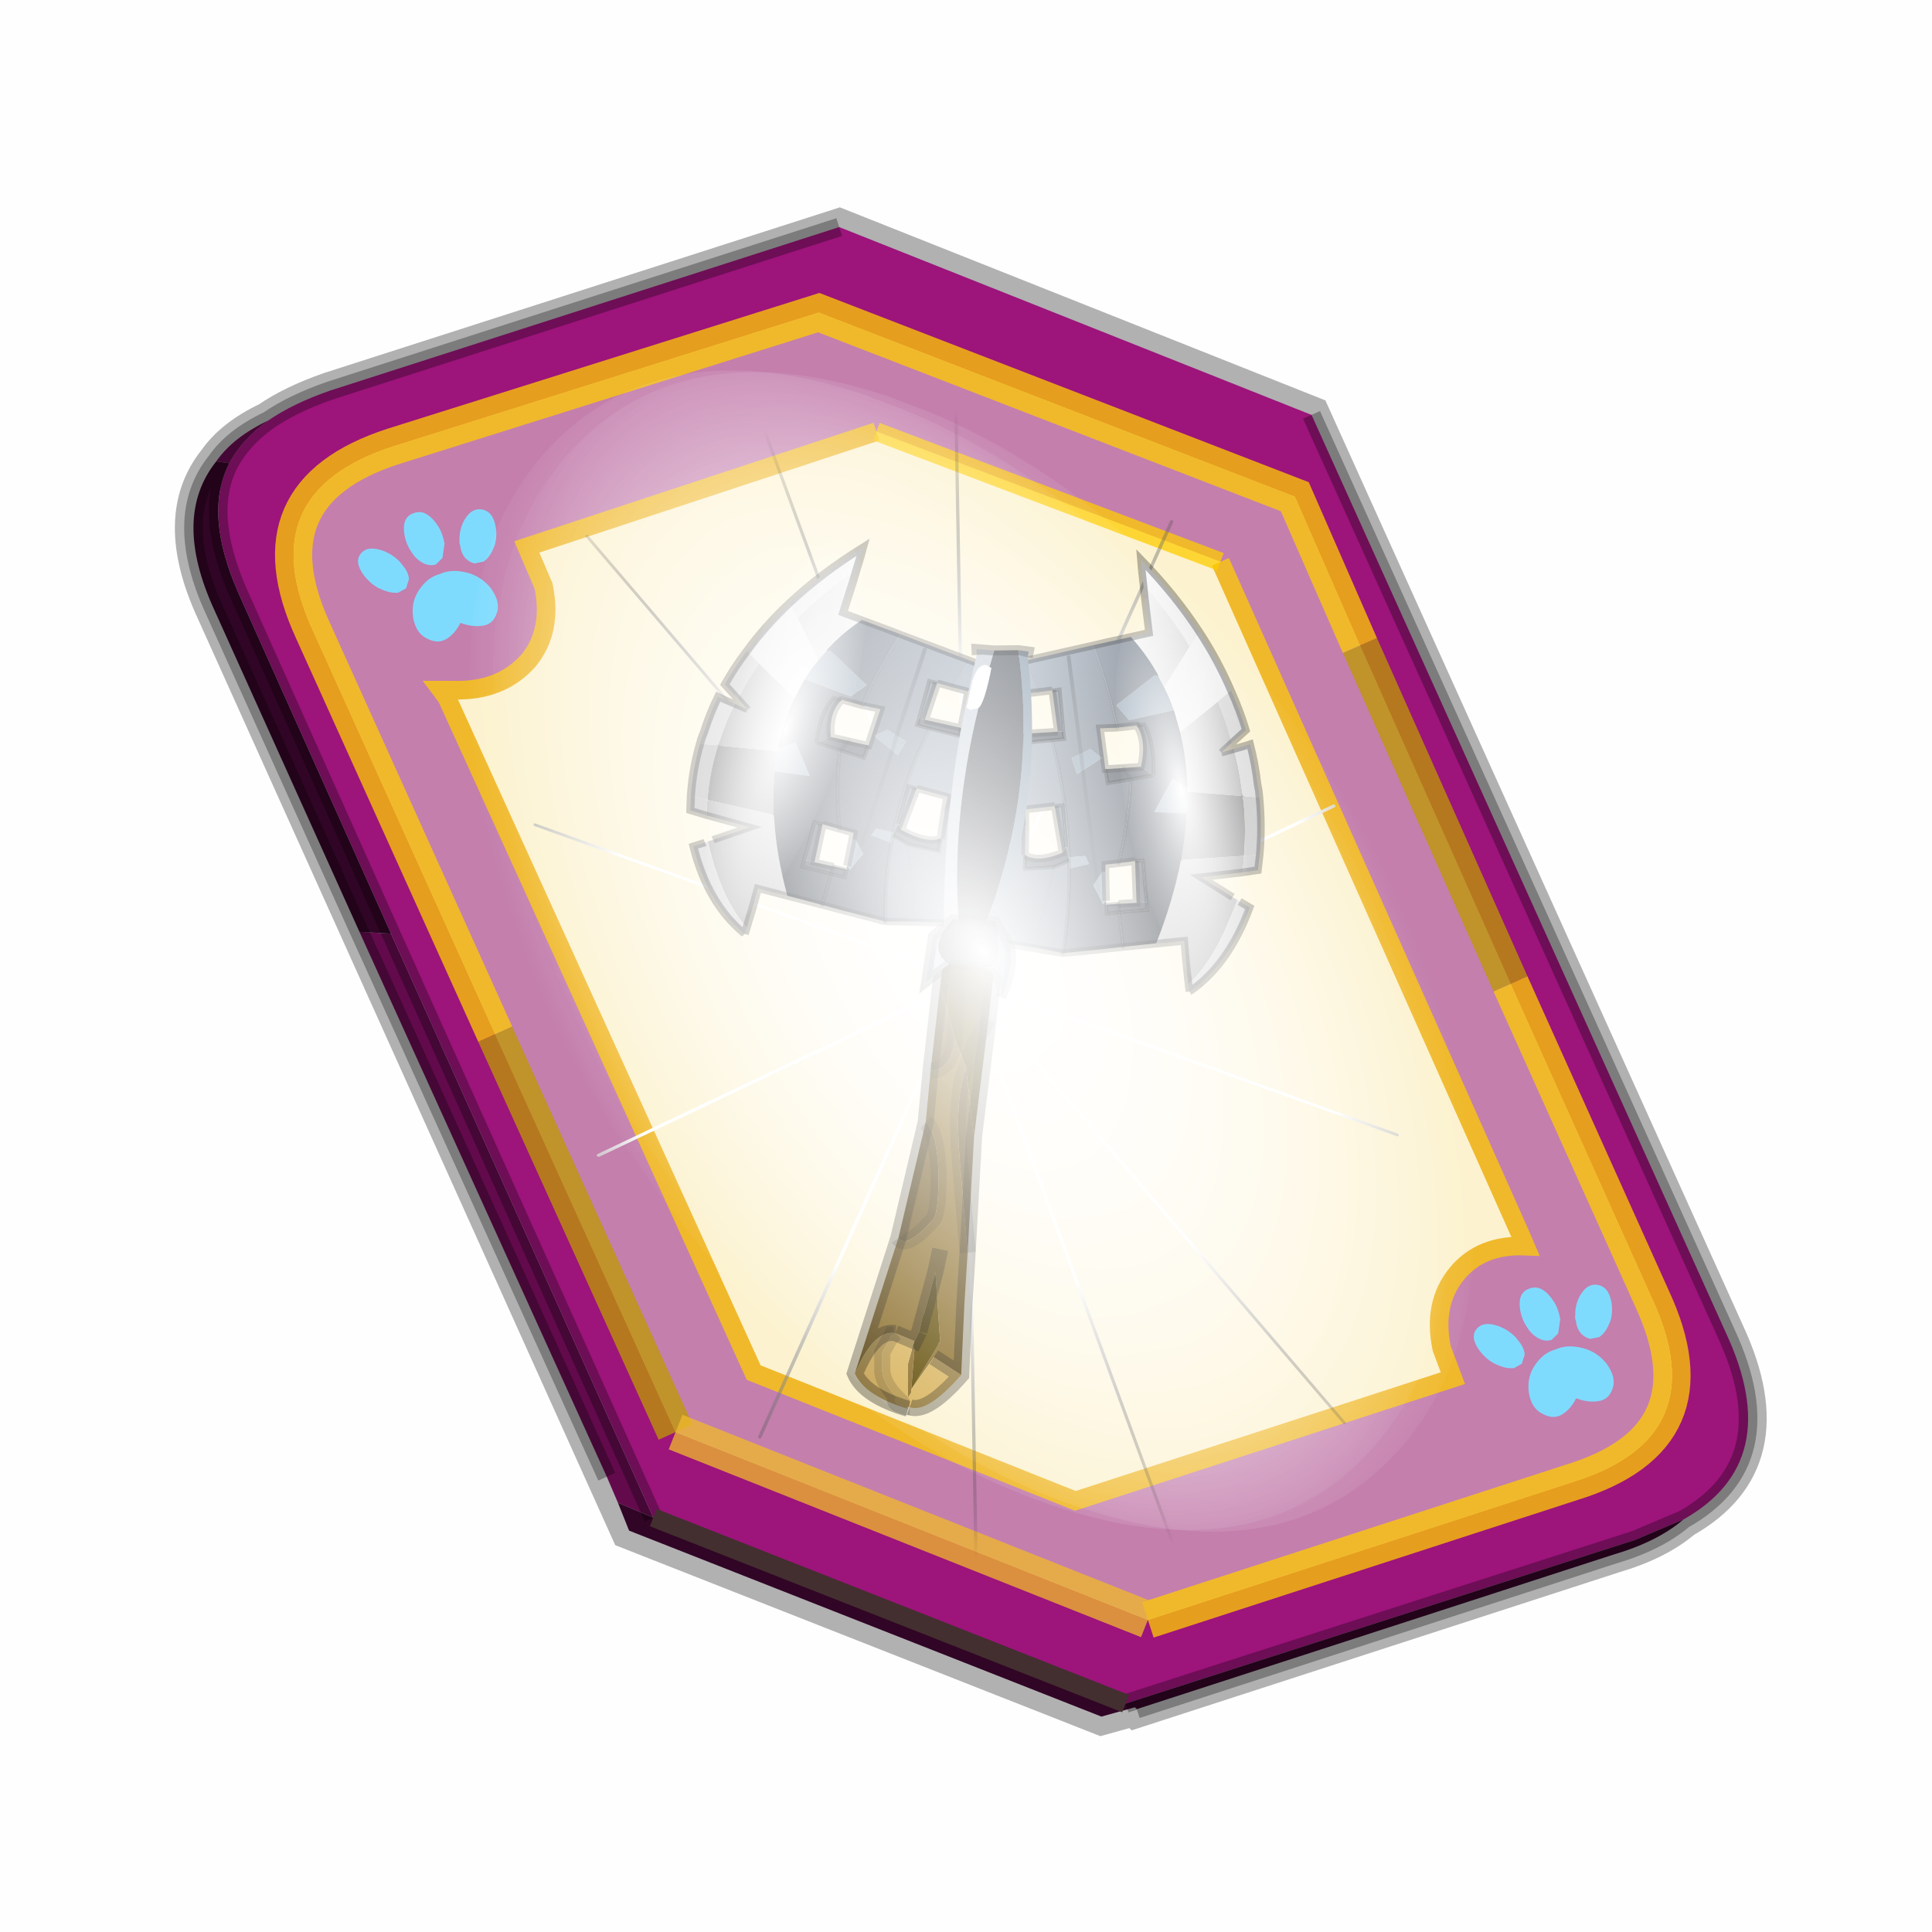 <?xml version='1.0' encoding='UTF-8'?>
<svg xmlns:xlink="http://www.w3.org/1999/xlink" xmlns="http://www.w3.org/2000/svg" version="1.1" width="60px" height="60px" viewBox="0.0 0.0 60.0 60.0"><defs><g id="c1"><path fill="#000000" fill-opacity="0.004" d="M0.0 0.0 L60.0 0.0 60.0 60.0 0.0 60.0 0.0 0.0"/></g><g id="c2"><path fill="none" stroke="#000000" stroke-width="1.0" stroke-opacity="0.302" d="M0.7 12.25 Q-0.45 9.75 0.75 8.25 1.2 7.6 2.15 7.15 2.8 6.7 3.8 6.35 L17.5 1.95 30.2 7.0 41.35 31.7 Q42.95 35.15 40.2 36.7 39.5 37.3 38.3 37.65 L25.5 41.8 25.45 41.75 24.55 42.0 11.85 37.0 0.7 12.25"/><path fill="#9d147b" stroke="none" d="M35.55 22.3 L31.5 13.2 29.75 9.2 16.95 4.25 5.5 7.85 Q1.65 9.1 3.35 12.8 L8.25 23.65 13.1 34.35 25.8 39.4 37.2 35.7 Q41.1 34.5 39.35 30.75 L35.55 22.3 M5.45 20.95 L1.35 11.8 Q0.4 9.65 1.1 8.3 1.45 7.65 2.15 7.15 2.8 6.7 3.8 6.35 L17.5 1.95 30.2 7.0 41.35 31.7 Q42.95 35.15 40.2 36.7 L38.9 37.25 25.2 41.65 12.5 36.65 5.45 20.95"/><path fill="#c47fad" stroke="none" d="M31.5 13.2 L35.55 22.3 39.35 30.75 Q41.1 34.5 37.2 35.7 L25.8 39.4 13.1 34.35 8.25 23.65 3.35 12.8 Q1.65 9.1 5.5 7.85 L16.95 4.25 29.75 9.2 31.5 13.2 M18.5 7.45 L9.1 10.55 9.55 11.6 Q9.8 12.8 9.15 13.6 8.4 14.45 7.1 14.4 L6.8 14.4 6.95 14.6 15.2 32.75 23.85 36.2 34.0 32.9 33.7 32.1 Q33.45 30.9 34.1 30.1 34.75 29.3 35.95 29.35 L35.8 29.0 27.75 10.95 18.5 7.45"/><path fill="#fcf2cf" stroke="none" d="M27.75 10.95 L35.8 29.0 35.95 29.35 Q34.75 29.3 34.1 30.1 33.45 30.9 33.7 32.1 L34.0 32.9 23.85 36.2 15.2 32.75 6.95 14.6 6.8 14.4 7.1 14.4 Q8.4 14.45 9.15 13.6 9.8 12.8 9.55 11.6 L9.1 10.55 18.5 7.45 27.75 10.95"/><path fill="#630a4c" stroke="none" d="M1.1 8.3 L0.75 8.25 Q1.2 7.6 2.15 7.15 1.45 7.65 1.1 8.3 M4.6 20.9 L5.45 20.95 12.5 36.65 11.55 36.25 11.25 35.55 4.6 20.9"/><path fill="#300525" stroke="none" d="M1.1 8.3 Q0.4 9.65 1.35 11.8 L5.45 20.95 4.6 20.9 0.7 12.25 Q-0.45 9.75 0.75 8.25 L1.1 8.3 M12.5 36.65 L25.2 41.65 38.9 37.25 40.2 36.7 Q39.5 37.3 38.3 37.65 L25.5 41.8 25.45 41.75 24.55 42.0 11.85 37.0 11.55 36.25 12.5 36.65"/><path fill="none" stroke="#bf9900" stroke-width="1.0" stroke-opacity="0.749" d="M31.5 13.2 L35.55 22.3 M13.1 34.35 L8.25 23.65"/><path fill="none" stroke="#ffcc00" stroke-width="1.0" stroke-opacity="0.749" d="M35.55 22.3 L39.35 30.75 Q41.1 34.5 37.2 35.7 L25.8 39.4 M8.25 23.65 L3.35 12.8 Q1.65 9.1 5.5 7.85 L16.95 4.25 29.75 9.2 31.5 13.2"/><path fill="none" stroke="#f0b92b" stroke-width="0.5" d="M27.75 10.95 L35.8 29.0 35.95 29.35 Q34.75 29.3 34.1 30.1 33.45 30.9 33.7 32.1 L34.0 32.9 23.85 36.2 15.2 32.75 6.95 14.6 6.8 14.4 7.1 14.4 Q8.4 14.45 9.15 13.6 9.8 12.8 9.55 11.6 L9.1 10.55 18.5 7.45"/><path fill="none" stroke="#000000" stroke-width="0.5" stroke-opacity="0.302" d="M5.45 20.95 L1.35 11.8 Q0.4 9.65 1.1 8.3 M0.75 8.25 Q-0.45 9.75 0.7 12.25 L4.6 20.9 M5.45 20.95 L12.5 36.65 M25.2 41.65 L38.9 37.25 40.2 36.7 Q42.95 35.15 41.35 31.7 L30.2 7.0 M17.5 1.95 L3.8 6.35 Q2.8 6.7 2.15 7.15 1.45 7.65 1.1 8.3 M0.75 8.25 Q1.2 7.6 2.15 7.15 M11.25 35.55 L4.6 20.9 M25.5 41.8 L38.3 37.65 Q39.5 37.3 40.2 36.7"/><path fill="none" stroke="#ffcc00" stroke-width="0.5" stroke-opacity="0.749" d="M18.5 7.45 L27.75 10.95"/><path fill="none" stroke="#f0b92b" stroke-width="1.0" stroke-opacity="0.749" d="M25.8 39.4 L13.1 34.35"/><path fill="none" stroke="#432f2f" stroke-width="0.5" d="M12.5 36.65 L25.2 41.65"/></g><g id="c3"><path fill="#7fdbfe" stroke="none" d="M10.75 4.9 Q10.75 4.6 10.9 4.35 11.25 3.45 11.95 2.75 13.3 1.5 14.35 2.1 15.4 2.7 14.95 4.45 14.7 5.4 14.1 6.15 L13.75 6.5 Q13.1 7.15 12.35 7.35 L11.4 7.2 Q10.95 6.9 10.75 6.4 10.5 5.75 10.75 4.9 M7.5 5.9 Q7.0 5.85 6.6 5.5 6.05 5.0 5.8 4.15 L5.7 3.6 Q5.55 2.65 5.8 1.7 6.25 0.0 7.5 0.0 L7.6 0.0 Q8.85 0.0 9.3 1.7 9.55 2.65 9.4 3.6 L9.3 4.15 8.5 5.5 7.6 5.9 7.5 5.9 M4.35 4.9 Q4.6 5.75 4.35 6.4 L3.7 7.2 2.75 7.35 Q2.0 7.15 1.35 6.5 L1.0 6.15 Q0.4 5.4 0.15 4.45 -0.3 2.7 0.75 2.1 1.8 1.5 3.15 2.75 3.85 3.45 4.2 4.35 L4.35 4.9 M5.5 13.7 Q4.45 13.9 3.65 12.95 2.75 12.0 3.2 10.25 3.7 8.5 5.25 7.6 6.4 6.9 7.55 7.0 8.75 6.9 9.9 7.6 11.45 8.5 11.95 10.25 12.35 12.0 11.5 12.95 10.7 13.9 9.65 13.7 8.55 13.5 7.55 12.6 6.55 13.5 5.5 13.7"/></g><g id="c4"><g><use transform="matrix(1.0,0.0,0.0,1.0,0.0,0.0)" xlink:href="#c3"/></g></g><radialGradient gradientUnits="userSpaceOnUse" r="819.2" cx="0" cy="0" spreadMethod="pad" gradientTransform="matrix(0.091,0.0,0.0,0.091,0.6,3.4)" id="gradient1"><stop offset="0.0" stop-color="#ffffff"/><stop offset="1.0" stop-color="#ffffff" stop-opacity="0.0"/></radialGradient><g id="c5"><path stroke="none" fill="url(#gradient1)" d="M36.65 -54.65 Q60.05 -42.0 69.75 -17.95 80.55 8.9 68.0 34.1 55.45 59.35 26.8 68.2 -1.8 77.05 -29.7 64.3 -57.6 51.6 -68.45 24.75 -79.3 -2.05 -66.75 -27.25 L-66.7 -27.3 Q-54.1 -52.5 -25.5 -61.4 3.1 -70.2 31.0 -57.5 L36.65 -54.65"/></g><g id="c6"><g><use transform="matrix(1.0,0.0,0.0,1.0,0.0,0.0)" xlink:href="#c5"/></g></g><radialGradient gradientUnits="userSpaceOnUse" r="819.2" cx="0" cy="0" spreadMethod="pad" gradientTransform="matrix(0.209,0.0,0.0,0.177,67.15,107.2)" id="gradient2"><stop offset="0.357" stop-color="#ffffff"/><stop offset="0.671" stop-opacity="0.0"/></radialGradient><g id="c7"><path fill="none" stroke-linejoin="round" stroke-linecap="round" stroke="url(#gradient2)" stroke-width="0.5" d="M136.55 165.8 L68.6 106.0 68.4 106.0 118.25 201.5 M68.3 105.8 L68.35 105.8 68.3 105.8 68.3 105.85 68.4 106.0 68.3 106.0 86.55 211.5 M68.3 105.8 L68.3 105.85 68.3 106.0 68.15 105.95 18.25 151.55 M68.3 105.85 L68.25 105.85 68.3 106.0 50.0 193.2 M68.25 105.85 L68.15 105.95 0.05 97.7 M68.3 105.85 L68.25 105.8 68.25 105.85 M68.25 105.8 L68.2 105.7 0.0 45.7 M68.3 105.8 L68.25 105.75 68.25 105.8 M68.25 105.75 L68.2 105.7 18.25 10.05 M68.6 106.0 L68.35 105.8 118.25 60.15 M86.6 18.35 L68.3 105.8 M136.6 114.25 L68.6 106.0 M68.25 105.75 L49.95 0.05"/></g><g id="c8"><g><use transform="matrix(1.0,0.0,0.0,1.0,0.0,0.0)" xlink:href="#c7"/></g></g><g id="c9"><g><use transform="matrix(1.0,0.0,0.0,1.0,0.0,0.0)" xlink:href="#c2"/></g><g><use transform="matrix(0.239,-0.087,0.1,0.234,34.25,31.15)" xlink:href="#c4"/></g><g><use transform="matrix(0.239,-0.087,0.1,0.234,4.25,10.3)" xlink:href="#c4"/></g><g><use transform="matrix(0.141,-0.038,0.111,0.226,20.25,20.65)" filter="url(#filter7)" xlink:href="#c6"/></g><g><use transform="matrix(-0.155,0.051,0.084,0.147,22.6,3.15)" filter="url(#filter8)" xlink:href="#c8"/></g></g><filter id="filter7"><feColorMatrix in="SourceGraphic" type="matrix" values="0.0 0.0 0.0 0.0 0.797 0.0 0.0 0.0 0.0 0.598 0.0 0.0 0.0 0.0 0.199 0.0 0.0 0.0 1.0 0.0" result="cxform"/><feComposite operator="in" in2="SourceGraphic" result="color-xform"/></filter><filter id="filter8"><feColorMatrix in="SourceGraphic" type="matrix" values="0.0 0.0 0.0 0.0 0.996 0.0 0.0 0.0 0.0 0.996 0.0 0.0 0.0 0.0 0.996 0.0 0.0 0.0 1.0 0.0" result="cxform"/><feComposite operator="in" in2="SourceGraphic" result="color-xform"/></filter><linearGradient gradientUnits="userSpaceOnUse" x1="-819.2" x2="819.2" spreadMethod="pad" gradientTransform="matrix(0,-0.003,0.001,0.002,30.15,30.5)" id="gradient3"><stop offset="0.0" stop-color="#644f09"/><stop offset="1.0" stop-color="#302504"/></linearGradient><g id="c10"><path stroke="none" fill="url(#gradient3)" d="M29.2 30.6 L29.4 29.0 Q29.5 28.9 29.55 28.95 29.65 28.75 29.9 28.7 L30.1 28.65 30.95 29.4 30.7 31.65 30.25 35.3 30.0 33.15 29.65 32.25 29.2 30.6 M29.55 28.95 Q29.85 30.15 29.65 32.25 29.85 30.15 29.55 28.95 M30.7 31.65 L30.25 32.45 30.0 33.15 30.25 32.45 30.7 31.65"/><path fill="#8c6e2a" stroke="none" d="M30.05 38.9 L29.95 40.5 29.85 42.7 29.0 42.15 28.3 43.15 28.3 43.25 28.2 43.4 28.2 42.35 28.35 41.8 28.4 41.9 28.3 43.15 29.15 41.75 29.15 41.7 29.2 41.7 29.05 39.5 28.7 40.8 28.65 40.9 28.55 41.35 28.4 41.65 27.8 41.4 Q27.15 41.3 26.6 42.55 L26.55 42.65 27.9 38.45 Q28.15 38.8 28.95 37.9 29.15 37.75 29.15 36.45 29.1 35.15 28.75 34.85 L28.9 33.25 Q29.55 33.25 29.65 32.25 L30.0 33.15 Q29.65 34.1 29.8 35.95 L30.05 38.9 M29.2 38.8 L29.05 39.5 29.2 38.8"/><path fill="#705721" stroke="none" d="M30.25 35.3 L30.05 38.9 29.8 35.95 Q29.65 34.1 30.0 33.15 L30.25 35.3 M27.9 38.45 L28.75 34.85 Q29.1 35.15 29.15 36.45 29.15 37.75 28.95 37.9 28.15 38.8 27.9 38.45 M28.9 33.25 L29.2 30.6 29.65 32.25 Q29.55 33.25 28.9 33.25"/><path fill="#644f09" stroke="none" d="M28.55 41.35 L28.65 40.9 28.7 40.8 29.05 39.5 29.2 41.7 29.15 41.7 29.15 41.75 28.3 43.15 28.4 41.9 28.35 41.8 28.4 41.65 28.55 41.35 28.7 40.8 28.55 41.35"/><path fill="#c9a658" stroke="none" d="M28.15 43.7 L28.2 43.75 Q26.85 43.35 26.55 42.65 L26.6 42.55 Q27.15 41.3 27.8 41.4 L27.75 41.45 27.7 41.45 27.4 42.0 27.4 42.6 Q27.45 43.0 27.85 43.4 27.65 43.55 28.15 43.7"/><path fill="#d9b560" stroke="none" d="M29.85 42.7 Q28.8 43.9 28.25 43.7 L28.15 43.7 Q27.65 43.55 27.85 43.4 27.45 43.0 27.4 42.6 L27.4 42.0 27.7 41.45 27.75 41.45 27.8 41.4 28.4 41.65 28.35 41.8 28.2 42.35 28.2 43.4 28.3 43.25 28.3 43.15 29.0 42.15 29.85 42.7"/><path fill="none" stroke="#000000" stroke-width="0.5" stroke-opacity="0.302" d="M29.2 30.6 L29.4 29.0 Q29.5 28.9 29.55 28.95 29.65 28.75 29.9 28.7 L30.1 28.65 30.95 29.4 30.7 31.65 30.25 35.3 30.05 38.9 29.95 40.5 29.85 42.7 Q28.8 43.9 28.25 43.7 M28.2 43.75 Q26.85 43.35 26.55 42.65 L27.9 38.45 28.75 34.85 28.9 33.25 29.2 30.6 M28.7 40.8 L29.05 39.5 29.2 38.8 M27.8 41.4 Q27.15 41.3 26.6 42.55 L26.55 42.65 M29.0 42.15 L29.85 42.7 M28.55 41.35 L28.4 41.65 27.8 41.4 M28.7 40.8 L28.55 41.35"/><path fill="none" stroke="#000000" stroke-width="0.5" stroke-opacity="0.153" d="M28.25 43.7 L28.15 43.7 Q27.65 43.55 27.85 43.4 27.45 43.0 27.4 42.6 L27.4 42.0 27.7 41.45 27.75 41.45 27.8 41.4 M29.65 32.25 Q29.85 30.15 29.55 28.95 M30.0 33.15 L30.25 32.45 30.7 31.65 M27.9 38.45 Q28.15 38.8 28.95 37.9 29.15 37.75 29.15 36.45 29.1 35.15 28.75 34.85 M30.05 38.9 L29.8 35.95 Q29.65 34.1 30.0 33.15 M28.9 33.25 Q29.55 33.25 29.65 32.25"/></g><linearGradient gradientUnits="userSpaceOnUse" x1="-819.2" x2="819.2" spreadMethod="pad" gradientTransform="matrix(0.023,0.0,-0.001,0.025,26.45,29.7)" id="gradient4"><stop offset="0.0" stop-color="#66717d"/><stop offset="1.0" stop-color="#adb9c7"/></linearGradient><linearGradient gradientUnits="userSpaceOnUse" x1="-819.2" x2="819.2" spreadMethod="pad" gradientTransform="matrix(0.018,0.007,-0.011,0.024,11.35,20.25)" id="gradient5"><stop offset="0.0" stop-color="#cfcfcf"/><stop offset="1.0" stop-color="#fafafa"/></linearGradient><linearGradient gradientUnits="userSpaceOnUse" x1="-819.2" x2="819.2" spreadMethod="pad" gradientTransform="matrix(0.018,0.007,-0.011,0.024,11.35,20.25)" id="gradient6"><stop offset="0.0" stop-color="#919191"/><stop offset="1.0" stop-color="#fafafa"/></linearGradient><linearGradient gradientUnits="userSpaceOnUse" x1="-819.2" x2="819.2" spreadMethod="pad" gradientTransform="matrix(0.018,0.007,-0.011,0.024,11.35,20.25)" id="gradient7"><stop offset="0.0" stop-color="#e3e3e3"/><stop offset="1.0" stop-color="#fafafa"/></linearGradient><linearGradient gradientUnits="userSpaceOnUse" x1="-819.2" x2="819.2" spreadMethod="pad" gradientTransform="matrix(0.023,0.0,-0.001,0.025,26.45,29.7)" id="gradient8"><stop offset="0.0" stop-color="#3f454d"/><stop offset="1.0" stop-color="#a6b1bf"/></linearGradient><linearGradient gradientUnits="userSpaceOnUse" x1="-819.2" x2="819.2" spreadMethod="pad" gradientTransform="matrix(0.023,0.0,-0.001,0.025,26.45,29.7)" id="gradient9"><stop offset="0.0" stop-color="#434952"/><stop offset="1.0" stop-color="#adb9c7"/></linearGradient><linearGradient gradientUnits="userSpaceOnUse" x1="-819.2" x2="819.2" spreadMethod="pad" gradientTransform="matrix(0.018,0.007,-0.011,0.024,11.35,20.25)" id="gradient10"><stop offset="0.0" stop-color="#b8b8b8"/><stop offset="1.0" stop-color="#fafafa"/></linearGradient><linearGradient gradientUnits="userSpaceOnUse" x1="-819.2" x2="819.2" spreadMethod="pad" gradientTransform="matrix(0.018,0.007,-0.011,0.024,11.35,20.25)" id="gradient11"><stop offset="0.0" stop-color="#c7c7c7"/><stop offset="1.0" stop-color="#fafafa"/></linearGradient><linearGradient gradientUnits="userSpaceOnUse" x1="-819.2" x2="819.2" spreadMethod="pad" gradientTransform="matrix(0.018,0.007,-0.011,0.024,11.35,20.25)" id="gradient12"><stop offset="0.0" stop-color="#b3b3b3"/><stop offset="1.0" stop-color="#fafafa"/></linearGradient><linearGradient gradientUnits="userSpaceOnUse" x1="-819.2" x2="819.2" spreadMethod="pad" gradientTransform="matrix(0.018,0.007,-0.011,0.024,11.35,20.25)" id="gradient13"><stop offset="0.0" stop-color="#c9c9c9"/><stop offset="1.0" stop-color="#fafafa"/></linearGradient><linearGradient gradientUnits="userSpaceOnUse" x1="-819.2" x2="819.2" spreadMethod="pad" gradientTransform="matrix(0.006,0.0,-0,0.004,6.6,26.15)" id="gradient14"><stop offset="0.0" stop-opacity="0.612"/><stop offset="1.0" stop-opacity="0.0"/></linearGradient><linearGradient gradientUnits="userSpaceOnUse" x1="-819.2" x2="819.2" spreadMethod="pad" gradientTransform="matrix(-0.015,0.0,0.001,-0.018,25.4,30.35)" id="gradient15"><stop offset="0.0" stop-opacity="0.2"/><stop offset="1.0" stop-opacity="0.0"/></linearGradient><linearGradient gradientUnits="userSpaceOnUse" x1="-819.2" x2="819.2" spreadMethod="pad" gradientTransform="matrix(0.015,0.0,-0.001,0.019,23.45,27.95)" id="gradient16"><stop offset="0.0" stop-opacity="0.2"/><stop offset="1.0" stop-opacity="0.0"/></linearGradient><linearGradient gradientUnits="userSpaceOnUse" x1="-819.2" x2="819.2" spreadMethod="pad" gradientTransform="matrix(0.015,0.0,-0.001,0.018,29.75,33.9)" id="gradient17"><stop offset="0.0" stop-opacity="0.2"/><stop offset="1.0" stop-opacity="0.0"/></linearGradient><linearGradient gradientUnits="userSpaceOnUse" x1="-819.2" x2="819.2" spreadMethod="pad" gradientTransform="matrix(-0.015,0.0,0.001,-0.019,31.6,36.3)" id="gradient18"><stop offset="0.0" stop-opacity="0.2"/><stop offset="1.0" stop-opacity="0.0"/></linearGradient><g id="c11"><path fill="#94a5b4" stroke="none" d="M25.4 12.05 L26.85 11.3 27.35 11.5 29.35 17.55 26.85 18.2 22.65 13.8 Q24.0 12.8 25.4 12.05 M28.25 27.05 L27.05 24.3 29.0 24.2 29.65 25.4 28.25 27.05 29.65 25.4 30.4 26.55 28.6 27.9 28.25 27.05 M15.4 21.25 L17.75 21.3 17.3 26.25 13.6 23.95 15.2 21.6 15.4 21.25 M18.25 36.35 L18.6 36.5 18.6 37.85 17.15 39.45 18.6 37.85 18.6 38.55 18.55 38.7 17.15 39.45 16.15 40.0 16.05 39.4 18.25 36.35 M23.35 37.45 L23.1 37.8 22.45 38.6 20.65 36.7 21.65 36.1 23.35 37.45"/><path fill="#999999" stroke="none" d="M13.6 23.95 Q12.1 26.5 10.8 29.4 L4.2 24.3 Q5.95 21.2 8.2 18.55 L8.75 17.95 15.2 21.6 13.6 23.95"/><path fill="#c7c7c7" stroke="none" d="M2.55 23.0 Q4.4 19.7 6.8 16.85 L8.75 17.95 8.2 18.55 Q5.95 21.2 4.2 24.3 L2.55 23.0"/><path stroke="none" fill="url(#gradient4)" d="M42.65 19.5 L44.25 21.2 44.25 21.25 44.25 21.2 44.85 21.85 45.45 22.5 25.55 52.2 20.35 49.7 24.3 39.65 20.35 49.7 16.95 48.25 Q19.55 42.7 23.1 37.8 L23.35 37.45 Q27.85 31.25 33.85 26.1 L36.8 28.5 37.5 27.55 40.55 23.3 39.0 22.0 42.65 19.5 44.25 21.25 44.85 21.85 44.25 21.25 42.65 19.5 M30.6 37.1 Q36.1 33.25 44.25 21.25 36.1 33.25 30.6 37.1 L31.7 35.55 28.7 33.0 27.9 32.3 24.4 36.55 23.1 37.8 24.3 39.65 27.35 42.0 28.35 40.5 30.6 37.1"/><path stroke="none" fill="url(#gradient5)" d="M25.65 3.45 Q31.05 1.25 37.4 0.0 L36.5 1.1 35.3 2.5 35.25 2.55 Q30.9 3.6 27.05 5.15 L25.6 5.8 25.65 3.45 M36.5 1.1 L35.25 2.55 36.5 1.1"/><path stroke="none" fill="url(#gradient6)" d="M6.3 39.4 L4.5 37.9 2.7 40.1 0.85 42.3 0.85 42.25 2.7 40.1 0.85 42.25 Q-0.35 37.45 1.7 29.55 L2.4 29.6 7.35 29.8 3.2 26.25 3.15 26.2 3.95 24.7 4.2 24.3 10.8 29.4 10.8 29.5 Q8.7 34.35 7.4 40.25 L6.3 39.4 M13.2 13.5 L14.3 14.85 13.9 13.0 Q16.45 10.85 18.45 9.6 L20.35 15.7 Q17.65 18.1 15.4 21.25 L15.2 21.6 8.75 17.95 8.75 17.9 9.35 17.3 Q11.1 15.3 13.2 13.55 L13.2 13.5 M35.3 2.5 L34.1 3.9 31.1 7.3 32.8 9.1 Q29.8 9.8 27.15 11.1 L26.85 11.3 25.4 12.05 25.6 5.8 27.05 5.15 Q30.9 3.6 35.25 2.55 L35.3 2.5 M35.25 2.55 L34.1 3.9 35.25 2.55 M14.3 14.85 L13.2 13.55 14.3 14.85"/><path stroke="none" fill="url(#gradient7)" d="M17.8 7.45 Q21.45 5.15 25.65 3.45 L25.6 5.8 25.4 12.05 Q24.0 12.8 22.65 13.8 L20.35 15.7 18.45 9.6 17.8 7.45"/><path stroke="none" fill="url(#gradient8)" d="M32.8 9.1 L35.0 11.4 36.3 12.75 36.3 12.8 Q31.3 16.3 27.6 19.9 L25.6 18.2 24.85 17.55 Q22.6 18.5 20.1 22.35 L22.3 24.45 Q19.25 29.45 17.45 34.4 L15.8 32.95 15.0 32.3 11.5 36.55 10.85 37.3 13.75 39.65 10.8 43.1 7.4 40.25 Q8.7 34.35 10.8 29.5 L10.8 29.4 Q12.1 26.5 13.6 23.95 L17.3 26.25 17.75 21.3 15.4 21.25 Q17.65 18.1 20.35 15.7 L22.65 13.8 26.85 18.2 29.35 17.55 27.35 11.5 26.85 11.3 27.15 11.1 Q29.8 9.8 32.8 9.1 M35.0 11.4 L36.3 12.8 35.0 11.4"/><path stroke="none" fill="url(#gradient9)" d="M16.95 48.25 L12.55 44.6 11.55 43.75 10.8 43.1 13.75 39.65 15.05 40.75 15.75 39.8 16.05 39.4 16.15 40.0 17.15 39.45 18.55 38.7 18.6 38.55 18.6 37.85 18.6 36.5 18.25 36.35 18.8 35.55 17.45 34.4 Q19.25 29.45 22.3 24.45 L24.55 26.6 25.85 25.25 29.45 21.25 27.6 19.9 Q31.3 16.3 36.3 12.8 L42.65 19.5 36.3 12.8 36.3 12.75 42.65 19.5 39.0 22.0 37.5 20.7 36.75 20.05 33.25 24.3 32.6 25.05 33.85 26.1 Q27.85 31.25 23.35 37.45 L21.65 36.1 20.65 36.7 22.45 38.6 23.1 37.8 Q19.55 42.7 16.95 48.25 M29.65 25.4 L29.0 24.2 27.05 24.3 28.25 27.05 18.6 37.85 28.25 27.05 28.6 27.9 30.4 26.55 29.65 25.4 38.15 15.9 29.65 25.4 M12.55 44.6 L17.15 39.45 12.55 44.6"/><path stroke="none" fill="url(#gradient10)" d="M13.25 10.6 Q15.4 8.9 17.8 7.45 L18.45 9.6 Q16.45 10.85 13.9 13.0 L13.25 10.6"/><path stroke="none" fill="url(#gradient11)" d="M6.8 16.85 L7.35 16.2 7.95 15.6 Q9.7 13.6 11.75 11.8 L12.1 12.25 13.2 13.5 13.2 13.55 Q11.1 15.3 9.35 17.3 L8.75 17.9 8.75 17.95 6.8 16.85 M12.1 12.25 L13.2 13.55 12.1 12.25"/><path stroke="none" fill="url(#gradient12)" d="M3.15 26.2 L1.6 24.8 2.55 23.0 4.2 24.3 3.95 24.7 3.15 26.2"/><path stroke="none" fill="url(#gradient13)" d="M0.85 42.3 L0.2 43.0 Q-2.15 37.35 -0.25 29.45 L1.3 29.55 1.7 29.55 Q-0.35 37.45 0.85 42.25 L0.85 42.3 M0.85 42.25 L0.2 43.0 0.85 42.25"/><path fill="#4c535c" stroke="none" d="M23.9 23.75 Q23.55 24.15 22.3 24.45 23.55 24.15 23.9 23.75 L25.85 25.25 24.55 26.6 22.3 24.45 20.1 22.35 22.1 22.35 23.9 23.75 M13.75 39.65 L10.85 37.3 11.5 36.55 12.55 37.35 14.45 38.8 15.75 39.8 15.05 40.75 13.75 39.65 14.45 38.8 13.75 39.65"/><path fill="#565e68" stroke="none" d="M28.35 40.5 L27.35 42.0 24.3 39.65 23.1 37.8 24.4 36.55 24.4 37.45 Q26.3 40.35 28.35 40.5 M33.25 24.3 L33.85 24.7 33.85 24.75 37.5 27.55 36.8 28.5 33.85 26.1 32.6 25.05 33.25 24.3"/><path fill="#5d646e" stroke="none" d="M22.1 22.35 L20.1 22.35 Q22.6 18.5 24.85 17.55 L25.6 18.2 Q23.35 19.15 22.1 22.35 M11.5 36.55 L15.0 32.3 15.8 32.95 12.55 37.35 11.5 36.55"/><path fill="#7e8a96" stroke="none" d="M37.5 20.7 L33.85 24.75 33.85 24.7 33.25 24.3 36.75 20.05 37.5 20.7 M24.4 36.55 L27.9 32.3 28.7 33.0 24.4 37.45 24.4 36.55"/><path fill="none" stroke="#000000" stroke-width="0.5" stroke-opacity="0.302" d="M8.75 17.9 L8.75 17.95"/><path fill="none" stroke-linejoin="round" stroke-linecap="round" stroke="url(#gradient14)" stroke-width="0.5" d="M10.8 29.4 L10.8 29.5"/><path fill="none" stroke-linejoin="round" stroke-linecap="round" stroke="url(#gradient15)" stroke-width="0.5" d="M28.25 27.05 L29.65 25.4 38.15 15.9 M18.6 37.85 L28.25 27.05 M17.15 39.45 L18.6 37.85 M17.15 39.45 L12.55 44.6"/><path fill="none" stroke-linejoin="round" stroke-linecap="round" stroke="url(#gradient16)" stroke-width="0.5" d="M22.3 24.45 Q23.55 24.15 23.9 23.75 M27.6 19.9 Q31.3 16.3 36.3 12.8 L36.3 12.75 M10.8 43.1 L13.75 39.65 14.45 38.8 M17.45 34.4 Q19.25 29.45 22.3 24.45"/><path fill="none" stroke-linejoin="round" stroke-linecap="round" stroke="url(#gradient17)" stroke-width="0.5" d="M39.0 22.0 L42.65 19.5 M33.85 26.1 Q27.85 31.25 23.35 37.45 L23.1 37.8 Q19.55 42.7 16.95 48.25"/><path fill="none" stroke-linejoin="round" stroke-linecap="round" stroke="url(#gradient18)" stroke-width="0.5" d="M44.25 21.25 L44.25 21.2 M44.25 21.25 Q36.1 33.25 30.6 37.1 M24.3 39.65 L20.35 49.7"/><path fill="none" stroke="#000000" stroke-width="0.5" stroke-opacity="0.302" d="M28.35 40.5 L27.35 42.0 24.3 39.65 M20.1 22.35 L22.3 24.45 24.55 26.6 25.85 25.25 M25.6 18.2 L24.85 17.55 Q22.6 18.5 20.1 22.35 M37.5 20.7 L36.75 20.05 33.25 24.3 M13.75 39.65 L10.85 37.3 11.5 36.55 15.0 32.3 15.8 32.95 M15.75 39.8 L15.05 40.75 13.75 39.65 M14.45 38.8 L15.75 39.8 M37.5 27.55 L36.8 28.5 33.85 26.1 32.6 25.05 33.25 24.3 M24.4 36.55 L27.9 32.3 28.7 33.0 M23.1 37.8 L24.3 39.65"/><path fill="none" stroke="#000000" stroke-width="1.0" stroke-opacity="0.302" d="M42.65 19.5 L44.25 21.25 M44.85 21.85 L45.45 22.5 25.55 52.2 16.95 48.25 12.55 44.6 11.55 43.75 6.3 39.4 4.5 37.9 2.7 40.1 M0.2 43.0 Q-2.15 37.35 -0.25 29.45 L1.3 29.55 M2.4 29.6 L7.35 29.8 3.2 26.25 3.15 26.2 1.6 24.8 2.55 23.0 Q4.4 19.7 6.8 16.85 L7.35 16.2 7.95 15.6 Q9.7 13.6 11.75 11.8 L12.1 12.25 M14.3 14.85 L13.25 10.6 Q15.4 8.9 17.8 7.45 21.45 5.15 25.65 3.45 31.05 1.25 37.4 0.0 L36.5 1.1 M34.1 3.9 L31.1 7.3 32.8 9.1 35.0 11.4 M44.85 21.85 L44.25 21.25 M30.6 37.1 L28.35 40.5 M34.1 3.9 L35.25 2.55 36.5 1.1 M23.9 23.75 L22.1 22.35 Q23.35 19.15 25.6 18.2 L27.6 19.9 29.45 21.25 25.85 25.25 23.9 23.75 M36.3 12.8 L35.0 11.4 M37.5 20.7 L39.0 22.0 M42.65 19.5 L36.3 12.8 M33.85 24.75 L37.5 20.7 M33.85 24.75 L37.5 27.55 40.55 23.3 39.0 22.0 M15.8 32.95 L17.45 34.4 18.8 35.55 18.25 36.35 16.05 39.4 M13.2 13.55 L14.3 14.85 M13.2 13.55 L12.1 12.25 M0.85 42.25 L2.7 40.1 M0.2 43.0 L0.85 42.25 M14.45 38.8 L12.55 37.35 15.8 32.95 M28.7 33.0 L31.7 35.55 30.6 37.1 M28.7 33.0 L24.4 37.45 Q26.3 40.35 28.35 40.5"/></g><g id="c12"><g><use transform="matrix(1.0,0.0,0.0,1.0,0.0,0.0)" xlink:href="#c11"/></g></g><linearGradient gradientUnits="userSpaceOnUse" x1="-819.2" x2="819.2" spreadMethod="pad" gradientTransform="matrix(-0.005,0.007,-0.008,-0.004,6.85,6.5)" id="gradient19"><stop offset="0.0" stop-color="#5d636b"/><stop offset="1.0" stop-color="#303338"/></linearGradient><g id="c13"><path fill="#cad2db" stroke="none" d="M10.25 0.65 L10.4 0.4 11.1 0.95 10.45 1.5 Q10.25 0.9 9.35 1.6 L8.35 2.55 8.45 2.75 8.85 2.9 Q4.45 6.95 1.9 11.6 L1.25 11.2 Q4.85 5.6 10.25 0.65"/><path fill="#ffffff" stroke="none" d="M10.45 1.5 L10.5 1.6 Q9.2 2.9 8.85 2.9 L8.45 2.75 8.35 2.55 9.35 1.6 Q10.25 0.9 10.45 1.5"/><path stroke="none" fill="url(#gradient19)" d="M11.1 0.95 L12.1 1.6 Q9.05 7.95 2.95 12.2 L1.9 11.6 Q4.45 6.95 8.85 2.9 9.2 2.9 10.5 1.6 L10.45 1.5 11.1 0.95"/><path fill="#889bac" stroke="none" d="M12.1 1.6 L12.5 1.95 12.3 2.15 Q9.15 8.4 3.45 12.5 L3.35 12.45 2.95 12.2 Q9.05 7.95 12.1 1.6"/><path fill="none" stroke="#000000" stroke-width="0.5" stroke-opacity="0.302" d="M10.25 0.65 L10.4 0.4 11.1 0.95 12.1 1.6 12.5 1.95 12.3 2.15 M3.45 12.5 L3.35 12.45 2.95 12.2 1.9 11.6 1.25 11.2"/><path fill="#cad2db" stroke="none" d="M0.55 12.7 L-0.9 12.8 0.65 11.1 1.95 10.95 Q0.0 11.4 0.55 12.7"/><path fill="#889bac" stroke="none" d="M3.65 12.2 L3.55 13.65 Q3.15 14.65 1.8 15.5 2.45 14.85 1.9 13.8 2.7 14.45 3.65 12.2"/><path fill="#51575e" stroke="none" d="M1.95 10.95 L3.65 12.2 Q2.7 14.45 1.9 13.8 L0.55 12.7 Q0.0 11.4 1.95 10.95"/><path fill="none" stroke="#000000" stroke-width="0.5" stroke-opacity="0.302" d="M0.55 12.7 L-0.9 12.8 0.65 11.1 1.95 10.95 3.65 12.2 3.55 13.65 Q3.15 14.65 1.8 15.5 2.45 14.85 1.9 13.8 L0.55 12.7"/></g><g id="c14"><g><use transform="matrix(1.0,0.0,0.0,1.0,0.0,0.0)" xlink:href="#c13"/></g></g><radialGradient gradientUnits="userSpaceOnUse" r="819.2" cx="0" cy="0" spreadMethod="pad" gradientTransform="matrix(0.022,0.011,0.0,0.022,0.0,0.05)" id="gradient20"><stop offset="0.0" stop-color="#ffffff"/><stop offset="1.0" stop-color="#ffffff" stop-opacity="0.0"/></radialGradient><g id="c15"><path stroke="none" fill="url(#gradient20)" d="M12.2 -6.25 Q17.25 1.25 17.25 8.4 17.25 15.55 12.2 18.15 7.15 20.75 0.0 17.3 -7.15 13.8 -12.2 6.3 -17.25 -1.2 -17.25 -8.35 -17.25 -15.5 -12.2 -18.1 -7.15 -20.7 0.0 -17.2 7.15 -13.75 12.2 -6.25"/></g><g id="c16"><g><use transform="matrix(1.0,0.0,0.0,1.0,0.0,0.0)" xlink:href="#c15"/></g></g><filter id="filter15"><feColorMatrix in="SourceGraphic" type="matrix" values="0.668 0.0 0.0 0.0 0.152 0.0 0.668 0.0 0.0 0.133 0.0 0.0 0.668 0.0 0.09 0.0 0.0 0.0 1.0 0.0" result="cxform"/><feComposite operator="in" in2="SourceGraphic" result="color-xform"/></filter><filter id="filter16"><feColorMatrix in="SourceGraphic" type="matrix" values="0.668 0.0 0.0 0.0 0.152 0.0 0.668 0.0 0.0 0.133 0.0 0.0 0.668 0.0 0.09 0.0 0.0 0.0 1.0 0.0" result="cxform"/><feComposite operator="in" in2="SourceGraphic" result="color-xform"/></filter><filter id="filter17"><feColorMatrix in="SourceGraphic" type="matrix" values="0.668 0.0 0.0 0.0 0.152 0.0 0.668 0.0 0.0 0.133 0.0 0.0 0.668 0.0 0.09 0.0 0.0 0.0 1.0 0.0" result="cxform"/><feComposite operator="in" in2="SourceGraphic" result="color-xform"/></filter><filter id="filter18"><feColorMatrix in="SourceGraphic" type="matrix" values="1.0 0.0 0.0 0.0 0.0 0.0 1.0 0.0 0.0 0.0 0.0 0.0 1.0 0.0 0.0 0.0 0.0 0.0 0.398 0.0" result="cxform"/><feComposite operator="in" in2="SourceGraphic" result="color-xform"/><feColorMatrix in="SourceGraphic" type="matrix" values="0.309 0.609 0.082 0.0 0.0 0.309 0.609 0.082 0.0 0.0 0.309 0.609 0.082 0.0 0.0 0.0 0.0 0.0 1.0 0.0" result="color-matrix"/></filter><filter id="filter19"><feColorMatrix in="SourceGraphic" type="matrix" values="1.0 0.0 0.0 0.0 0.0 0.0 1.0 0.0 0.0 0.0 0.0 0.0 1.0 0.0 0.0 0.0 0.0 0.0 0.398 0.0" result="cxform"/><feComposite operator="in" in2="SourceGraphic" result="color-xform"/><feColorMatrix in="SourceGraphic" type="matrix" values="0.309 0.609 0.082 0.0 0.0 0.309 0.609 0.082 0.0 0.0 0.309 0.609 0.082 0.0 0.0 0.0 0.0 0.0 1.0 0.0" result="color-matrix"/></filter><filter id="filter20"><feColorMatrix in="SourceGraphic" type="matrix" values="1.0 0.0 0.0 0.0 0.0 0.0 1.0 0.0 0.0 0.0 0.0 0.0 1.0 0.0 0.0 0.0 0.0 0.0 0.23 0.0" result="cxform"/><feComposite operator="in" in2="SourceGraphic" result="color-xform"/></filter></defs><g><g><use transform="matrix(1.0,0.0,0.0,1.0,0.0,0.0)" xlink:href="#c1"/></g><g><use transform="matrix(1.155,0.0,0.0,1.155,5.85,4.8)" xlink:href="#c9"/></g><g><use transform="matrix(1.0,0.0,0.0,1.0,0.0,0.0)" xlink:href="#c10"/></g><g><use transform="matrix(-0.193,-0.133,-0.132,0.197,42.65,22.35)" filter="url(#filter15)" xlink:href="#c12"/></g><g><use transform="matrix(0.226,-0.087,0.11,0.204,18.35,20.25)" filter="url(#filter16)" xlink:href="#c12"/></g><g><use transform="matrix(0.518,-0.346,0.346,0.518,24.8,23.55)" filter="url(#filter17)" xlink:href="#c14"/></g><g><use transform="matrix(-0.106,-0.052,0.139,-0.282,24.4,22.65)" filter="url(#filter18)" xlink:href="#c16"/></g><g><use transform="matrix(0.111,-0.038,-0.101,-0.298,36.7,24.6)" filter="url(#filter19)" xlink:href="#c16"/></g><g><use transform="matrix(0.163,-0.044,0.129,0.261,30.0,28.7)" filter="url(#filter20)" xlink:href="#c6"/></g></g></svg>